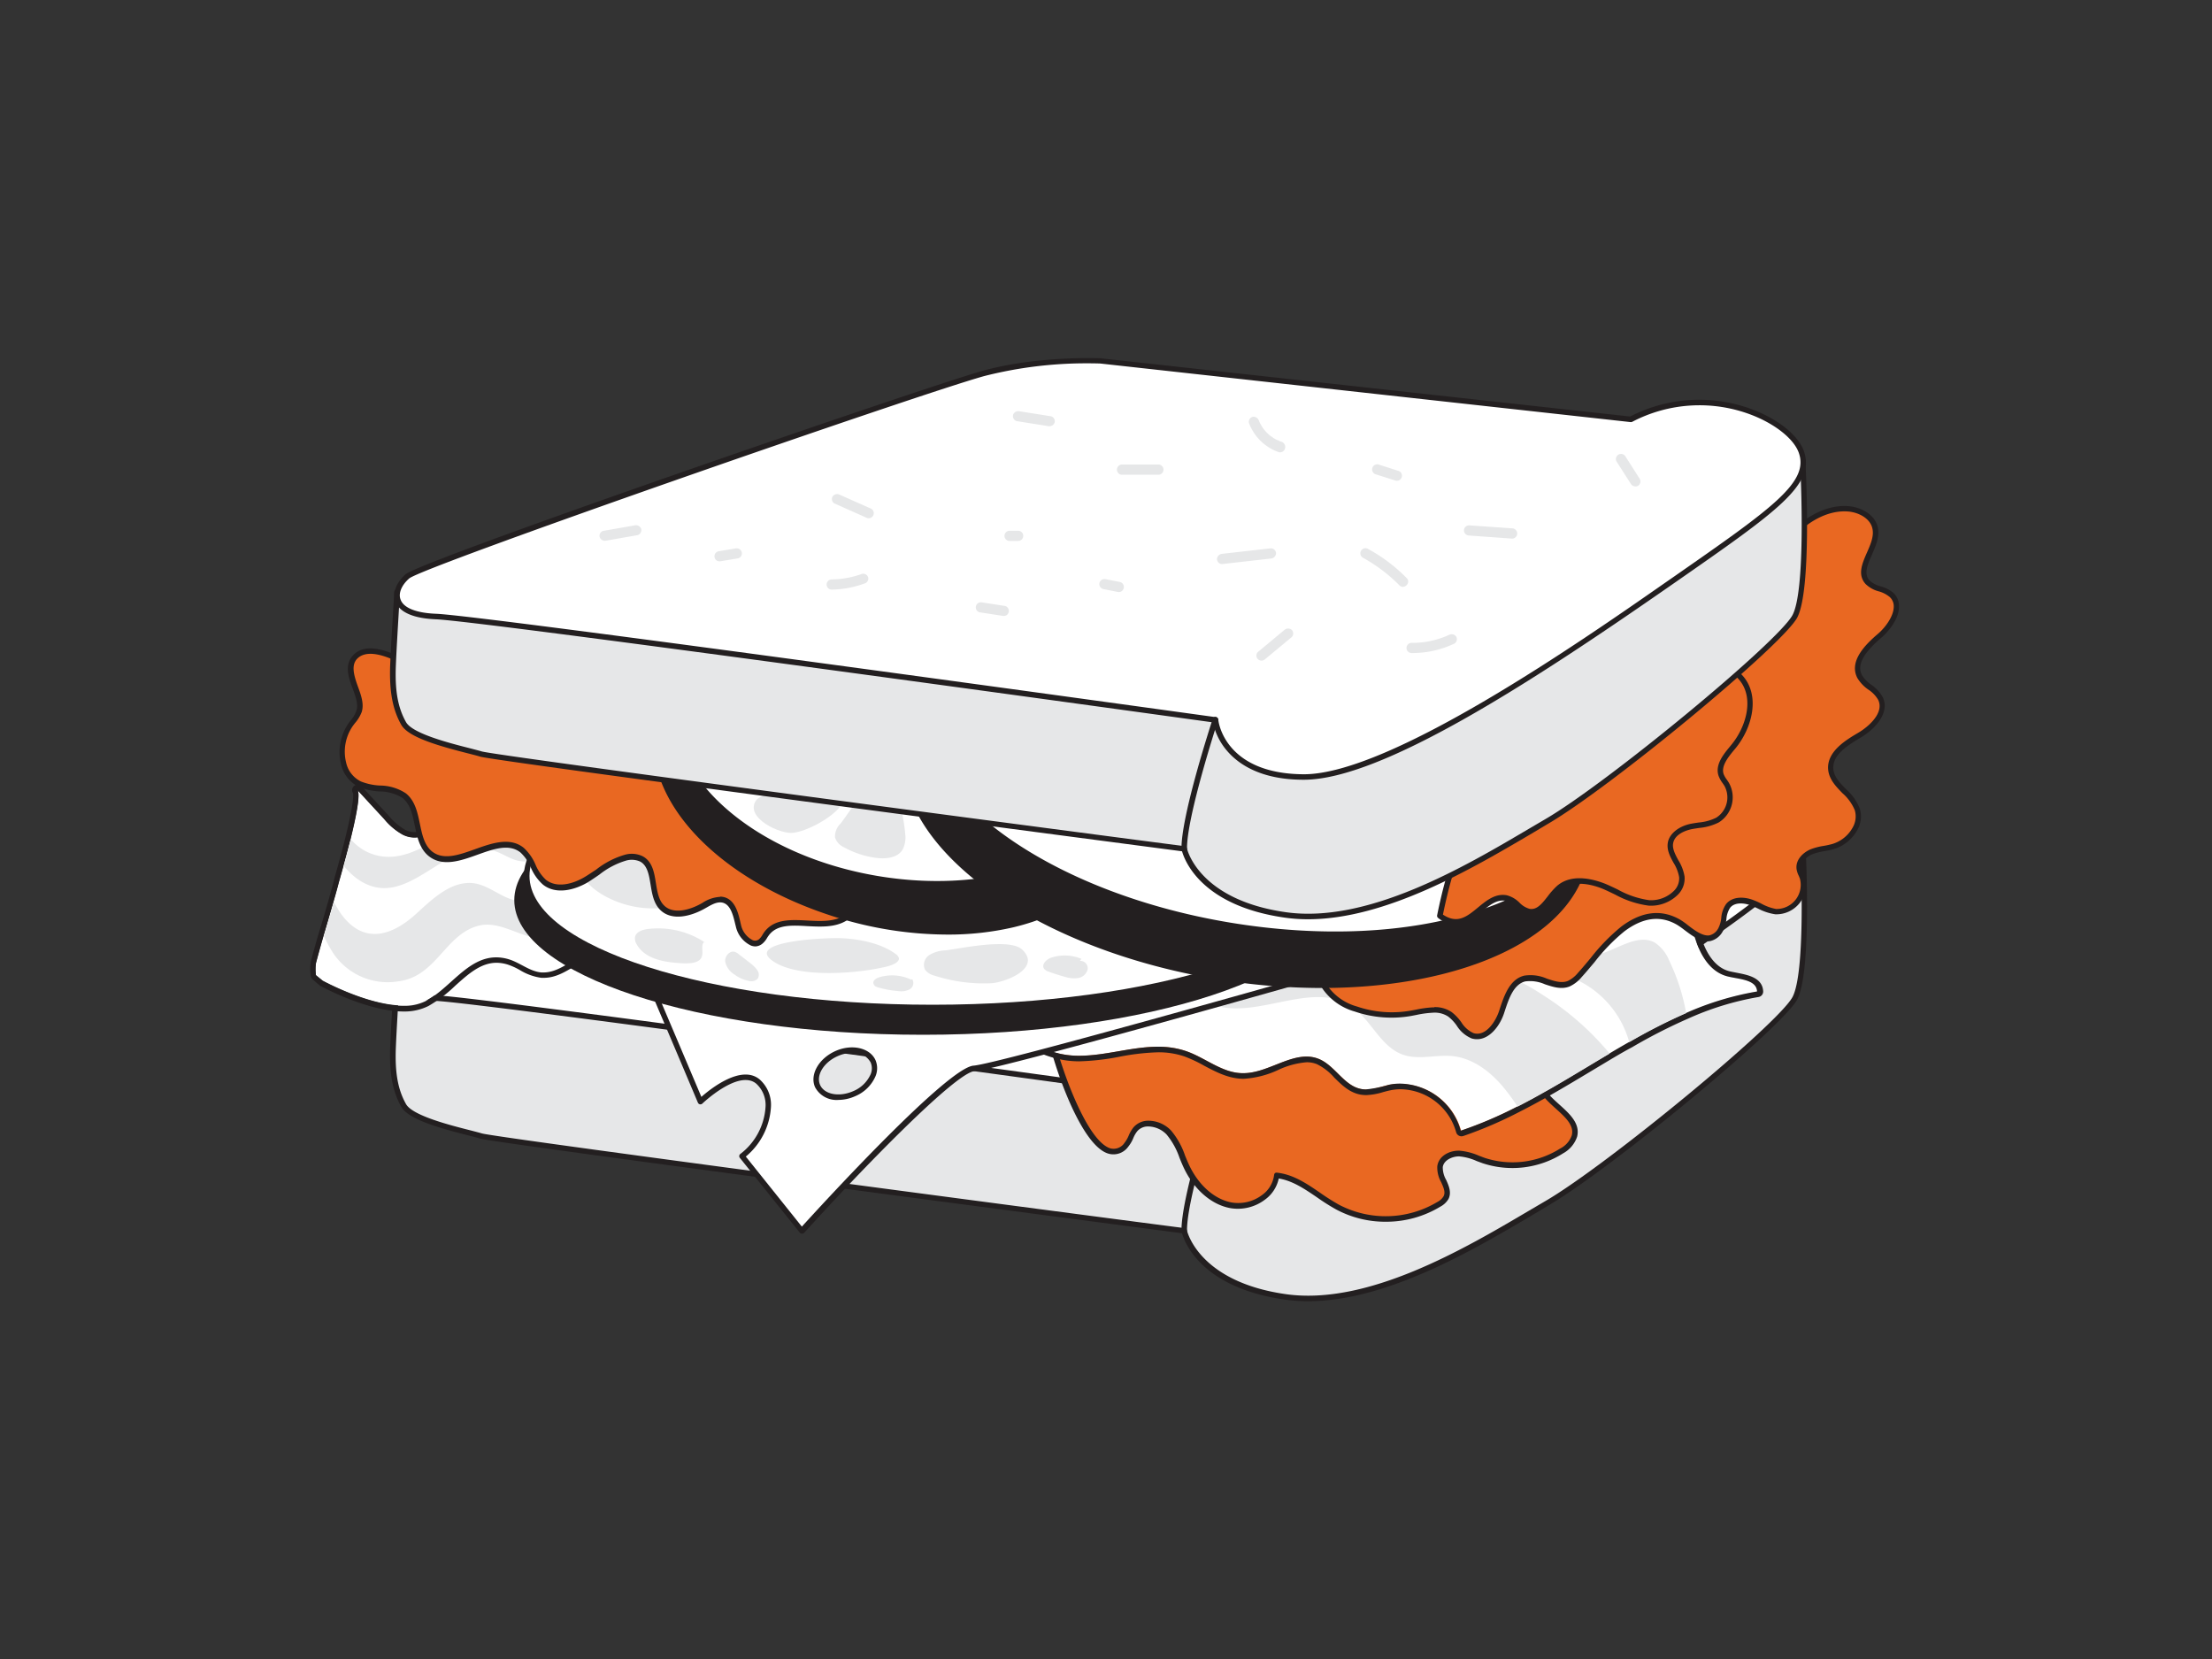 <svg xmlns="http://www.w3.org/2000/svg" viewBox="0 0 400 300"><rect x="0" y="0" width="400" height="300" fill="#333333" stroke="none"/><g id="_433_sandwich_flatline" data-name="#433_sandwich_flatline"><path d="M71.81,176.18c0,.52-.56,8.83-.73,13.33s.35,7.62,1.9,10.39,11.08,4.67,14,5.54,127.14,17.13,127.14,17.13,1.91,9.61,18.27,12,36.09-10.39,47.25-16.88,42.33-32.2,44.92-37.13,1.47-27,1.47-27-190,6.75-197.51,7.78S71.81,176.18,71.81,176.18Z" fill="#e6e7e8"/><path d="M236.55,235.3a29.48,29.48,0,0,1-4.21-.29c-14.93-2.13-18.07-10.16-18.59-12-8.58-1.13-124-16.26-126.89-17.11-.52-.16-1.26-.35-2.13-.57-5.47-1.39-10.91-2.94-12.18-5.21-1.56-2.77-2.15-6-2-10.65.11-2.85.38-7.25.56-10.17.09-1.59.18-3,.17-3.13a.5.5,0,0,1,.37-.49c2-.57,49.32-13.87,56.8-14.9S318.29,153.28,326,153a.48.48,0,0,1,.52.47c.05.91,1.11,22.27-1.52,27.26s-33.8,30.75-45.12,37.33L277,219.79C266.33,226.09,250.71,235.3,236.55,235.3ZM72.3,176.56c0,.49-.08,1.39-.17,2.82-.17,2.91-.44,7.31-.55,10.15-.17,4.49.38,7.52,1.84,10.12,1.17,2.09,7.93,3.81,11.56,4.73.88.23,1.63.42,2.17.58,2.87.84,125.83,17,127.07,17.12a.5.5,0,0,1,.42.4c0,.09,2.07,9.29,17.85,11.54,14.83,2.12,32.38-8.23,44-15.09l2.93-1.72c11.24-6.54,42.18-32.08,44.73-36.93,2.29-4.36,1.58-23,1.43-26.26-10.79.39-189.73,6.77-197,7.77S76.73,175.32,72.3,176.56Z" fill="#231f20"/><path d="M199,134.31a77.19,77.19,0,0,0-21.12,2.23c-10,2.77-101.44,34.28-104.21,36.7s-3.47,6.92,5.19,7.27,140.91,18.7,140.91,18.7,1,10.25,15.92,10.31,46.05-21.05,65.44-34.55,26.66-18.35,24.58-24.23-17-13.16-30.81-5.89Z" fill="#fff"/><path d="M235.78,210h-.08c-7.88,0-11.92-2.93-13.93-5.36a11.46,11.46,0,0,1-2.43-5C211.6,198.58,87.16,181.34,78.85,181c-5.2-.21-6.87-1.88-7.36-3.25-.54-1.55.17-3.42,1.86-4.9,3-2.58,94.73-34.13,104.4-36.8,10-2.76,21.17-2.25,21.28-2.25h0l95.75,10.53a27.22,27.22,0,0,1,22.41-1.16c4.56,1.78,8,4.62,9,7.39,2.15,6.08-4.74,10.87-23.14,23.68l-1.63,1.13C276.82,192.52,249.79,210,235.78,210Zm-39.05-75.25A74.86,74.86,0,0,0,178,137c-11.94,3.3-101.59,34.47-104,36.6-1.36,1.18-2,2.67-1.57,3.8.53,1.53,2.83,2.45,6.45,2.59,8.58.34,135.56,18,141,18.7a.52.52,0,0,1,.43.44c0,.4,1.2,9.81,15.43,9.87h.06c15.59,0,50.26-24.14,65.08-34.46l1.63-1.13c17.94-12.49,24.66-17.17,22.77-22.53-.87-2.47-4.17-5.13-8.39-6.79a26.25,26.25,0,0,0-21.72,1.18.49.49,0,0,1-.29.06L199,134.81C198.85,134.8,198,134.77,196.73,134.77Z" fill="#231f20"/><path d="M214.15,223.07a.5.5,0,0,1-.5-.49c-.08-6,5.42-22.82,5.65-23.53a.5.5,0,0,1,.63-.32.49.49,0,0,1,.32.63c-.05.17-5.68,17.39-5.6,23.21a.49.49,0,0,1-.49.5Z" fill="#231f20"/><path d="M229.83,168.22l-8.84,1a1,1,0,0,0-.92.92.93.93,0,0,0,.92.93l8.84-1a1,1,0,0,0,.92-.93A.93.93,0,0,0,229.83,168.22Z" fill="#e6e7e8"/><path d="M202.56,174.32l-2.6-.52a1,1,0,0,0-.71.1.92.92,0,0,0,.22,1.68l2.6.52a1,1,0,0,0,.71-.09,1,1,0,0,0,.42-.55A.93.93,0,0,0,202.56,174.32Z" fill="#e6e7e8"/><path d="M209.56,153.1h-6.75a.93.93,0,0,0,0,1.85h6.75A.93.93,0,0,0,209.56,153.1Z" fill="#e6e7e8"/><path d="M157.55,161.08l-5.73-2.55a1,1,0,0,0-1.26.33.92.92,0,0,0,.33,1.26l5.73,2.55a.92.92,0,0,0,.93-1.59Z" fill="#e6e7e8"/><path d="M134.12,168.9a.9.9,0,0,0-.42-.55,1,1,0,0,0-.71-.1l-3.12.52a.93.93,0,0,0-.64,1.14.93.93,0,0,0,.42.55,1.1,1.1,0,0,0,.71.09l3.12-.52a.91.91,0,0,0,.64-1.13Z" fill="#e6e7e8"/><path d="M273.44,164.61l-7.79-.56a.92.92,0,0,0-.92.92.94.94,0,0,0,.92.92l7.79.56a.93.93,0,0,0,.92-.92A.94.94,0,0,0,273.44,164.61Z" fill="#e6e7e8"/><path d="M252.9,154.23l-3.61-1.15a.93.93,0,0,0-1.13.65.94.94,0,0,0,.64,1.13l3.61,1.14a.92.92,0,1,0,.49-1.77Z" fill="#e6e7e8"/><path d="M190.07,144.35l-5.73-.91a.92.92,0,1,0-.49,1.78l5.73.91a1,1,0,0,0,1.13-.65A.93.93,0,0,0,190.07,144.35Z" fill="#e6e7e8"/><path d="M184.77,165.32a.93.93,0,0,0-.65-.27h-1.56a.92.92,0,0,0,0,1.84h1.56a1,1,0,0,0,.65-.27A.93.93,0,0,0,185,166,.91.91,0,0,0,184.77,165.32Z" fill="#e6e7e8"/><path d="M263.33,184.19a1,1,0,0,0-1.26-.33,15.84,15.84,0,0,1-6.81,1.46.92.92,0,0,0,0,1.84,17.87,17.87,0,0,0,7.74-1.71A.93.93,0,0,0,263.33,184.19Z" fill="#e6e7e8"/><path d="M181.76,178.65l-4.14-.64a1,1,0,0,0-.71.1.92.92,0,0,0,.22,1.68l4.14.64a1,1,0,0,0,.71-.09,1,1,0,0,0,.42-.55A.94.94,0,0,0,181.76,178.65Z" fill="#e6e7e8"/><path d="M115.94,164.67a1,1,0,0,0-1.14-.64l-5.71,1a.94.94,0,0,0-.65,1.14,1,1,0,0,0,1.14.64l5.71-1A.94.94,0,0,0,115.94,164.67Z" fill="#e6e7e8"/><path d="M296.52,155.66l-2.63-4.12a.93.93,0,0,0-1.6.93l2.64,4.13a.92.92,0,1,0,1.59-.94Z" fill="#e6e7e8"/><path d="M233.59,183a1,1,0,0,0-1.31,0l-4.81,4a.91.91,0,0,0,0,1.3.94.94,0,0,0,1.3,0l4.82-4A.94.94,0,0,0,233.59,183Z" fill="#e6e7e8"/><path d="M231.64,148.92a1.49,1.49,0,0,1-.4-.15l.09,0-.13-.06-.16-.08a7,7,0,0,1-.71-.39l-.36-.23-.14-.11-.05,0c-.21-.17-.41-.35-.6-.53a5.68,5.68,0,0,1-.53-.57l-.14-.17h0l0,0c-.08-.11-.17-.23-.24-.34a6.58,6.58,0,0,1-.4-.67c-.07-.13-.13-.26-.19-.39l0,0c0-.06,0-.13-.08-.19a1,1,0,0,0-1.13-.65.93.93,0,0,0-.64,1.14,8.89,8.89,0,0,0,5.37,5.24.93.93,0,0,0,1.14-.65A1,1,0,0,0,231.64,148.92Z" fill="#e6e7e8"/><path d="M157,173.5a.94.94,0,0,0-1.14-.65,16.68,16.68,0,0,1-5.46,1.05.92.92,0,1,0,0,1.84,18.55,18.55,0,0,0,5.95-1.11A.93.93,0,0,0,157,173.5Z" fill="#e6e7e8"/><path d="M254.38,173.61a29.71,29.71,0,0,0-7-5.28.92.92,0,1,0-.93,1.59,28.73,28.73,0,0,1,6.61,5C253.91,175.76,255.21,174.45,254.38,173.61Z" fill="#e6e7e8"/><path d="M203.64,207c.72-.82.93-2,1.65-2.82,1.49-1.73,4.48-1.06,6,.61s2.18,4,3.14,6c1.56,3.38,4.4,6.41,8.05,7.11s7.93-1.72,8.3-5.42c4.17.44,7.37,3.75,11.06,5.73a18.75,18.75,0,0,0,18.34-.53,3.1,3.1,0,0,0,1.26-1.17c.91-1.74-1.34-3.66-1.08-5.61.21-1.52,1.92-2.42,3.45-2.37a15.59,15.59,0,0,1,4.39,1.25,16.53,16.53,0,0,0,14.14-1.72,4.85,4.85,0,0,0,2.32-2.69c1.06-4.22-7.24-6.49-6.08-10.68,5.44-2.22,11.19-4.66,14.6-9.45s3.15-12.67-2-15.45c-3-1.6-6.63-1.11-9.93-.36s-6.74,1.7-10,.88-6.23-4.21-5.17-7.43c.54-1.65,2-2.86,2.7-4.45,1.23-2.71.05-6.06-2.12-8.1s-5.14-3-8.06-3.61c-20-4.24-42.45,5.21-57.51,18.25-6.18,5.36-12.16,13.78-11,22.35C190.51,191.17,197.75,213.7,203.64,207Z" fill="#e96822"/><path d="M250.57,220.93a18.81,18.81,0,0,1-8.93-2.21,37,37,0,0,1-3.48-2.2c-2.27-1.54-4.41-3-6.92-3.41a6.35,6.35,0,0,1-2.53,3.85,8.11,8.11,0,0,1-6.28,1.5c-3.43-.65-6.57-3.41-8.41-7.38-.26-.56-.5-1.14-.73-1.72a13.39,13.39,0,0,0-2.33-4.2,4.71,4.71,0,0,0-3.35-1.46,2.55,2.55,0,0,0-1.94.84,5.12,5.12,0,0,0-.74,1.28,6.18,6.18,0,0,1-.91,1.54h0a3.28,3.28,0,0,1-3.6,1.25C195,207,189.9,190.37,189.53,187.46c-1.42-10.91,8.22-20.21,11.21-22.8,13.11-11.35,36.14-23,57.94-18.36,2.59.55,5.87,1.47,8.3,3.74s3.47,6,2.23,8.67a11,11,0,0,1-1.31,2.07,8.84,8.84,0,0,0-1.37,2.33,4.31,4.31,0,0,0,.43,3.45,7.24,7.24,0,0,0,4.39,3.34c2.87.71,5.91,0,8.86-.67l.94-.22c3.31-.75,7.13-1.28,10.28.41a8.71,8.71,0,0,1,4.25,5.84,13.17,13.17,0,0,1-2.05,10.34c-3.55,5-9.63,7.51-14.58,9.52-.31,1.7,1.26,3.12,2.92,4.61,1.88,1.69,3.82,3.44,3.22,5.83a5.38,5.38,0,0,1-2.53,3,17.13,17.13,0,0,1-14.58,1.78l-1.06-.39a9.68,9.68,0,0,0-3.19-.84c-1.23,0-2.76.69-2.93,1.94a4.56,4.56,0,0,0,.62,2.33c.48,1.07,1,2.27.41,3.44a3.74,3.74,0,0,1-1.45,1.37A18.94,18.94,0,0,1,250.57,220.93Zm-19.75-8.88h.05c3,.31,5.45,2,7.85,3.64a39.36,39.36,0,0,0,3.39,2.15,18.2,18.2,0,0,0,17.85-.51,2.75,2.75,0,0,0,1.08-1c.39-.74,0-1.59-.44-2.57a5.32,5.32,0,0,1-.69-2.88c.24-1.82,2.15-2.85,4-2.8a11.07,11.07,0,0,1,3.51.9l1,.38a16.13,16.13,0,0,0,13.71-1.67,4.22,4.22,0,0,0,2.1-2.39c.46-1.81-1.18-3.28-2.91-4.84-1.88-1.7-3.83-3.45-3.17-5.86a.52.52,0,0,1,.3-.33c4.88-2,10.95-4.45,14.38-9.27a12.26,12.26,0,0,0,1.89-9.53A7.64,7.64,0,0,0,291,170.3c-2.87-1.54-6.46-1-9.59-.31l-.93.21c-3.07.71-6.23,1.44-9.33.67a8.17,8.17,0,0,1-5-3.82,5.28,5.28,0,0,1-.5-4.25,9.55,9.55,0,0,1,1.52-2.61,11.08,11.08,0,0,0,1.2-1.89c1.18-2.61-.12-5.76-2-7.53-2.24-2.1-5.35-3-7.81-3.49-21.44-4.54-44.15,6.94-57.08,18.14-2.9,2.51-12.23,11.49-10.88,21.91.4,3.08,5.48,18.89,10.19,20.33a2.36,2.36,0,0,0,2.56-1h0a5.83,5.83,0,0,0,.75-1.3,6.17,6.17,0,0,1,.89-1.52,3.52,3.52,0,0,1,2.68-1.18,5.68,5.68,0,0,1,4.1,1.78,13.94,13.94,0,0,1,2.52,4.51c.23.56.46,1.12.71,1.66,1.71,3.68,4.58,6.24,7.69,6.83a7.16,7.16,0,0,0,5.5-1.32,5.25,5.25,0,0,0,2.21-3.66.5.5,0,0,1,.18-.34A.52.52,0,0,1,230.82,212.05Zm-27.18-5h0Z" fill="#231f20"/><path d="M317.79,179.3a53.73,53.73,0,0,0-12.88,3.91,100.69,100.69,0,0,0-10.29,5.25c-1.18.67-2.36,1.36-3.54,2.06-5.5,3.26-11,6.71-16.65,9.59a74,74,0,0,1-10.22,4.36,11.51,11.51,0,0,0-13-8.3c-1.65.34-3.28,1.06-4.94.79-3.18-.51-4.8-4.25-7.78-5.46-4.41-1.79-9,2.66-13.75,2.57-3.71,0-6.77-2.81-10.28-4-6.4-2.18-13,.91-19.46.85-5.89,0-10.74-3.43-15.26-6.93a15.08,15.08,0,0,1-4-4.6h0c-2.7-4.8-2.82-10.9-1.16-16.39a25.82,25.82,0,0,1,2.63-5.89,30.41,30.41,0,0,1,2.29-3.23,42.18,42.18,0,0,1,12.75-10.18c2.1-1.15,4.28-2.17,6.47-3.1,1.79-.75,3.88-1.46,5.65-.64a7.6,7.6,0,0,1,2.54,2.35c2.66,3.32,5.75,6.64,9.85,7.76,8.83,2.39,16.86-6.2,25.94-7.3,8.38-1,16.15,4.52,21.94,10.68,2.57,2.74,5.47,5.91,9.23,5.82,2.07,0,4-1.12,5.83-2a36,36,0,0,1,11-3.16c4.07-.47,8.66-.05,11.51,2.9,2.68,2.78,3.07,6.93,3.86,10.71s2.66,7.94,6.4,8.86C314.58,177.1,317.7,177.14,317.79,179.3Z" fill="#fff"/><path d="M202.58,139.58a4.12,4.12,0,0,1,1.76.37,7.6,7.6,0,0,1,2.54,2.35c2.66,3.32,5.75,6.64,9.85,7.76a12.22,12.22,0,0,0,3.19.42c7.61,0,14.77-6.75,22.75-7.72a17.11,17.11,0,0,1,2-.12c7.61,0,14.6,5.14,19.92,10.8,2.53,2.7,5.39,5.82,9.07,5.82h.16c2.07,0,4-1.12,5.83-2a36,36,0,0,1,11-3.16,24.74,24.74,0,0,1,2.74-.16c3.27,0,6.55.76,8.77,3.06,2.68,2.78,3.07,6.93,3.86,10.71s2.66,7.94,6.4,8.86c2.1.52,5.22.56,5.31,2.72a53.73,53.73,0,0,0-12.88,3.91,100.69,100.69,0,0,0-10.29,5.25c-1.18.67-2.36,1.36-3.54,2.06-5.5,3.26-11,6.71-16.65,9.59a74,74,0,0,1-10.22,4.36,11.61,11.61,0,0,0-11-8.51,9.64,9.64,0,0,0-2,.21A21.49,21.49,0,0,1,247,197a4.74,4.74,0,0,1-.75-.06c-3.18-.51-4.8-4.25-7.78-5.46a5.84,5.84,0,0,0-2.23-.42c-3.68,0-7.47,3-11.39,3h-.13c-3.71,0-6.77-2.81-10.28-4a15.57,15.57,0,0,0-5.06-.78c-4.72,0-9.5,1.63-14.23,1.63H195c-5.89,0-10.74-3.43-15.26-6.93a15.08,15.08,0,0,1-4-4.6h0c-2.7-4.8-2.82-10.9-1.16-16.39a25.82,25.82,0,0,1,2.63-5.89,30.41,30.41,0,0,1,2.29-3.23,42.18,42.18,0,0,1,12.75-10.18c2.1-1.15,4.28-2.17,6.47-3.1a10.58,10.58,0,0,1,3.89-1m0-1a11.41,11.41,0,0,0-4.28,1.09,71.94,71.94,0,0,0-6.56,3.15,42.42,42.42,0,0,0-13.05,10.43,29.83,29.83,0,0,0-2.36,3.33,26.47,26.47,0,0,0-2.73,6.12c-1.87,6.18-1.42,12.44,1.24,17.17l.07.11a16.18,16.18,0,0,0,4.17,4.79c4.64,3.59,9.68,7.09,15.87,7.14h.18a43.29,43.29,0,0,0,7.29-.83,42.31,42.31,0,0,1,6.94-.8,14.51,14.51,0,0,1,4.74.73,24.67,24.67,0,0,1,3.63,1.7c2.16,1.14,4.39,2.32,7,2.36h.14a17.18,17.18,0,0,0,6.24-1.6,14.83,14.83,0,0,1,5.15-1.39,4.81,4.81,0,0,1,1.86.35,10.07,10.07,0,0,1,3.12,2.42c1.38,1.36,2.8,2.77,4.87,3.1a6.71,6.71,0,0,0,.91.07,11.71,11.71,0,0,0,3.08-.55c.45-.12.88-.24,1.31-.32a9,9,0,0,1,1.8-.19,10.62,10.62,0,0,1,10.07,7.74,1,1,0,0,0,.48.64,1.05,1.05,0,0,0,.49.13,1.19,1.19,0,0,0,.32-.05A74.65,74.65,0,0,0,274.88,201c4.36-2.21,8.64-4.78,12.79-7.27l3.92-2.35c1.32-.78,2.48-1.45,3.53-2a97.07,97.07,0,0,1,10.18-5.2A52.49,52.49,0,0,1,318,180.29a1,1,0,0,0,.84-1c-.11-2.53-2.82-3-4.8-3.39-.45-.09-.89-.17-1.27-.26-3.63-.9-5.11-5.46-5.66-8.1-.12-.57-.23-1.15-.34-1.74-.64-3.39-1.31-6.89-3.78-9.45-2.15-2.24-5.35-3.37-9.49-3.37a25.91,25.91,0,0,0-2.86.17,36.63,36.63,0,0,0-11.35,3.24l-.82.4a11.62,11.62,0,0,1-4.6,1.5h-.14c-3.18,0-5.84-2.84-8.2-5.35l-.14-.15c-4.76-5.08-12.21-11.12-20.65-11.12a16.84,16.84,0,0,0-2.14.13c-3.92.47-7.6,2.26-11.16,4-3.94,1.92-7.67,3.73-11.47,3.73a10.94,10.94,0,0,1-2.92-.39c-3.82-1-6.74-4.18-9.33-7.41l-.06-.07a8.26,8.26,0,0,0-2.85-2.57,5.22,5.22,0,0,0-2.18-.46Z" fill="#231f20"/><path d="M291.08,190.52c-5.5,3.26-11,6.71-16.65,9.59a37.93,37.93,0,0,0-2.67-3.62c-2.33-2.77-5.46-5.12-9.06-5.51-3-.31-6.14.74-9-.26-4.09-1.43-5.77-6.39-9.37-8.77-7.29-4.84-17.55,2.89-25.61-.49-3.35-1.4-5.81-4.58-9.31-5.55-2.67-.75-5.52-.09-8.2.68-6.21,1.77-12.42,4.12-18.89,4a20.4,20.4,0,0,1-6.62-1.23h0c-2.7-4.8-2.82-10.9-1.16-16.39a11.42,11.42,0,0,0,1.18.95c4.55,3.1,10.62,1.07,16,.13a37.15,37.15,0,0,1,24.62,4.35c3.05,1.74,6.26,4,9.7,3.38,1.86-.34,3.44-1.49,5.13-2.34,7.56-3.83,17.84-.81,22.14,6.48.83,1.44,1.54,3.09,3,4,1.83,1.1,4.21.52,6.1-.45s3.63-2.35,5.7-2.86c3.83-1,7.68,1.2,11,3.39A51.3,51.3,0,0,1,291.08,190.52Z" fill="#e6e7e8"/><path d="M304.91,183.21a100.69,100.69,0,0,0-10.29,5.25,17.63,17.63,0,0,0-10.2-11.59c-2.16-.86-4.53-1.31-6.42-2.65s-3.18-3.65-4.72-5.55-3.74-3.63-6.16-3.29c-1.62.23-3,1.35-4.52,1.91-2.65,1-5.63.2-8.11-1.13s-4.61-3.21-7-4.68a25.14,25.14,0,0,0-19.09-2.88c-3.71,1-7.21,2.75-11,3.14a15.25,15.25,0,0,1-10.09-2.61c-1.6-1.11-3.05-2.55-4.92-3-2.46-.66-5,.46-7.45,1.06a18.9,18.9,0,0,1-15.44-3.27,42.18,42.18,0,0,1,12.75-10.18,26.24,26.24,0,0,1,13,6c2,1.74,3.87,3.86,6.42,4.67a12.67,12.67,0,0,0,6.09,0c6-1.14,11.83-3.32,17.92-3.92s12.84.75,16.77,5.44c1.1,1.33,2,2.9,3.37,3.91,1.82,1.3,4.18,1.44,6.4,1.55,7.39.38,15.73,1.48,20.08,7.46.89,1.23,1.63,2.67,2.95,3.44,4.25,2.44,9.72-4.22,14-1.83a7,7,0,0,1,2.61,3.28A36.15,36.15,0,0,1,304.91,183.21Z" fill="#e6e7e8"/><path d="M156.5,145.62a23.43,23.43,0,0,1-6,12,37.83,37.83,0,0,1-6.86,5.85,27.48,27.48,0,0,0-3.35,2.84,19.07,19.07,0,0,1-4.34,3.35c-3.84,2-8.55,2.09-12.77,1.82-6.18-.4-12.77-1.41-18.26,1.46-2.27,1.19-4.44,3.06-7,2.85-2.12-.17-3.85-1.75-5.88-2.37-6.61-2-10,5-15.08,7.56-6.11,3.2-18.62-3.66-18.62-3.66l-1.22-1a8.21,8.21,0,0,1,0-2.19c.43-1.64.89-3.26,1.35-4.88.6-2,1.21-4.1,1.79-6.13.35-1.21.69-2.41,1-3.61.13-.45.43-1.51.81-2.89s.84-3.07,1.28-4.8c1-4.06,1.87-8.29,1.27-9l4.85,5.26a11.69,11.69,0,0,0,3.32,2.8c5.61,2.75,9.28-6,12.39-8.93s7.12-4.17,11.1-5.34a4.75,4.75,0,0,1,3.21-.17c1,.43,1.55,1.46,2.27,2.27,2.73,3.11,7.56,2.94,11.68,2.53,4.47-.45,9.15-1,12.86-3.54,1.75-1.2,3.2-2.82,4.89-4.11a17.47,17.47,0,0,1,21.41.78c.15.11.29.25.44.38a11.49,11.49,0,0,1,3.29,5.09,9.82,9.82,0,0,1,.27,1.31A14.11,14.11,0,0,1,156.5,145.62Z" fill="#fff"/><path d="M141.42,130.33a17.09,17.09,0,0,1,11.25,4.07c.15.11.29.25.44.38a11.49,11.49,0,0,1,3.29,5.09,9.82,9.82,0,0,1,.27,1.31,14.11,14.11,0,0,1-.17,4.44,23.43,23.43,0,0,1-6,12,37.83,37.83,0,0,1-6.86,5.85,27.48,27.48,0,0,0-3.35,2.84,19.07,19.07,0,0,1-4.34,3.35,21.1,21.1,0,0,1-9.65,1.93c-1,0-2.1-.05-3.12-.11-2.86-.19-5.81-.5-8.69-.5a20.32,20.32,0,0,0-9.57,2c-2.15,1.13-4.22,2.87-6.61,2.87l-.39,0c-2.12-.17-3.85-1.75-5.88-2.37a7.89,7.89,0,0,0-2.31-.36c-5.18,0-8.36,5.63-12.77,7.92a8.58,8.58,0,0,1-4,.85c-6.37,0-14.6-4.51-14.6-4.51l-1.22-1a8.21,8.21,0,0,1,0-2.19c.43-1.64.89-3.26,1.35-4.88.6-2,1.21-4.1,1.79-6.13.35-1.21.69-2.41,1-3.61.13-.45.43-1.51.81-2.89s.84-3.07,1.28-4.8c1-4.06,1.87-8.29,1.27-9l4.85,5.26a11.69,11.69,0,0,0,3.32,2.8,4.78,4.78,0,0,0,2.14.53c4.43,0,7.55-6.89,10.25-9.46,3-2.86,7.12-4.17,11.1-5.34a7.42,7.42,0,0,1,2.07-.39,2.82,2.82,0,0,1,1.14.22c1,.43,1.55,1.46,2.27,2.27,1.92,2.18,4.88,2.75,7.89,2.75,1.28,0,2.57-.1,3.79-.22,4.47-.45,9.15-1,12.86-3.54,1.75-1.2,3.2-2.82,4.89-4.11a16.75,16.75,0,0,1,10.16-3.29m0-1h0a17.73,17.73,0,0,0-10.76,3.5c-.79.6-1.53,1.26-2.24,1.91a27.12,27.12,0,0,1-2.62,2.17c-3.6,2.47-8.27,3-12.39,3.36-1,.1-2.35.22-3.69.22-3.42,0-5.69-.77-7.14-2.41-.18-.2-.35-.42-.52-.64a5.56,5.56,0,0,0-2.11-1.89,3.76,3.76,0,0,0-1.53-.3,8.26,8.26,0,0,0-2.35.43c-4.32,1.27-8.44,2.65-11.51,5.57a25.64,25.64,0,0,0-2.69,3.33c-2,2.75-4.28,5.86-6.87,5.86a3.87,3.87,0,0,1-1.7-.42,11.23,11.23,0,0,1-3-2.59l-4.85-5.26a1,1,0,0,0-1.56,1.24c.07.3.16,1.77-1.42,8.15-.43,1.72-.88,3.38-1.26,4.78l-.77,2.75,0,.13c-.33,1.2-.67,2.39-1,3.6-.43,1.49-.87,3-1.31,4.47L57.56,169c-.46,1.61-.93,3.26-1.36,4.91a8.5,8.5,0,0,0,0,2.56,1,1,0,0,0,.34.64l1.22,1.05a.66.66,0,0,0,.17.12c.35.19,8.53,4.63,15.08,4.63a9.6,9.6,0,0,0,4.48-1,24.57,24.57,0,0,0,4.82-3.65c2.38-2.14,4.63-4.16,7.49-4.16a7,7,0,0,1,2,.32,12,12,0,0,1,2.21,1,10,10,0,0,0,3.88,1.4l.47,0c2.06,0,3.81-1.05,5.5-2.07.54-.33,1.06-.64,1.58-.91a19.15,19.15,0,0,1,9.1-1.85c2,0,4.12.16,6.15.31l2.48.18c1.15.08,2.19.12,3.18.12a21.89,21.89,0,0,0,10.11-2,19.92,19.92,0,0,0,4.56-3.51l.16-.15a26.18,26.18,0,0,1,3.07-2.59,38.12,38.12,0,0,0,7-6,24.3,24.3,0,0,0,6.22-12.53,14.94,14.94,0,0,0,.17-4.75,11.85,11.85,0,0,0-.29-1.44,12.41,12.41,0,0,0-3.57-5.54c-.15-.14-.32-.3-.5-.44a18,18,0,0,0-11.88-4.29Z" fill="#231f20"/><path d="M150.53,157.65a37.83,37.83,0,0,1-6.86,5.85,27.48,27.48,0,0,0-3.35,2.84,30.83,30.83,0,0,1-8.25-.3c-7.86-1.32-16.23-5.13-23.36-1.57-3.41,1.7-6.21,5-10,5.25-4.12.25-8-3.29-12-2.36C80.5,168.8,79,176.61,72,177.46a11.84,11.84,0,0,1-11.81-5.2,25.31,25.31,0,0,1-1.62-3c.6-2,1.21-4.1,1.79-6.13.5.81,1,1.73,1.49,2.37,4,5.26,9,3.8,13.5-.34,3-2.75,6.41-6,10.43-5.43,2.82.44,5.06,2.78,7.87,3.18,4.43.64,7.88-3.5,11.81-5.63,4.26-2.3,9.42-2.25,14.18-1.37s9.36,2.53,14.14,3.23A36.82,36.82,0,0,0,150.53,157.65Z" fill="#e6e7e8"/><path d="M156.67,141.18c-4,4.85-9,9-15.08,10.3s-12.39-.59-18.5-1.94-12.88-2.1-18.29,1c-3.62,2.11-7,6-11.09,5.11-1.54-.33-2.85-1.33-4.35-1.79-9-2.8-15.76,11.65-24.92,4.94a13.92,13.92,0,0,1-2.3-2.24c.38-1.37.84-3.07,1.28-4.8A9.68,9.68,0,0,0,66,153.86c5.22,2.75,10.17-.28,14.62-3.09,3.64-2.29,8.15-4.43,12.07-2.68a8,8,0,0,0,2.55,1c1.27.07,2.37-.82,3.45-1.51,3.45-2.24,7.7-2.72,11.79-3.15,8.47-.89,17.08-1.78,25.49-.33,2.78.48,5.71,1.2,8.33.17,4-1.59,5.46-6.41,8.24-9.71a1.66,1.66,0,0,1,.13-.14c.15.11.29.25.44.38a11.49,11.49,0,0,1,3.29,5.09A9.82,9.82,0,0,1,156.67,141.18Z" fill="#e6e7e8"/><path d="M181.63,149.23c-5.9-2.43-28.1-1.72-28.1-1.72s-36.34-3.74-47.31,3.57c0,0,14.89,35,20.42,48.12,0,0,6.83-6.57,10.4-3.63s1.73,10-2.88,13.5L145,222.58s26.32-29,31.13-29.38S246,174.27,246,174.27,187.55,151.65,181.63,149.23Zm-27.16,48.53c-2.76,1.24-5.73.63-6.63-1.36s.63-4.61,3.4-5.86,5.73-.63,6.62,1.38S157.23,196.53,154.47,197.76Z" fill="#fff"/><path d="M145,223.08h0a.52.52,0,0,1-.38-.19l-10.83-13.51a.5.5,0,0,1-.11-.37.5.5,0,0,1,.2-.34,11.6,11.6,0,0,0,4.55-8.47,5.2,5.2,0,0,0-1.69-4.25c-3.19-2.62-9.67,3.55-9.73,3.61a.5.5,0,0,1-.45.13.49.49,0,0,1-.36-.3c-5.47-13-20.27-47.77-20.42-48.11a.52.52,0,0,1,.19-.62c11-7.33,46.14-3.8,47.63-3.65.84,0,22.31-.69,28.24,1.75s63.79,24.82,64.38,25.05a.5.5,0,0,1,0,.94c-2.66.76-65.18,18.6-70,18.95-3.39.24-20.27,17.6-30.79,29.22A.53.53,0,0,1,145,223.08Zm-10.13-13.93L145,221.81c4.08-4.49,26.37-28.78,31.06-29.11,4.32-.32,58.77-15.77,68.36-18.5-8.91-3.45-57.66-22.32-63-24.51h0c-5.73-2.36-27.68-1.69-27.9-1.68-.42,0-35.59-3.57-46.69,3.26,1.62,3.81,14.64,34.4,20,47.08,1.73-1.52,7.23-5.88,10.52-3.17a6.12,6.12,0,0,1,2.06,5A12.6,12.6,0,0,1,134.86,209.15ZM151.6,198.9a4.39,4.39,0,0,1-4.21-2.3c-1-2.24.64-5.16,3.64-6.52s6.28-.61,7.29,1.63a3.76,3.76,0,0,1,0,2.91,6.89,6.89,0,0,1-3.66,3.6A7.56,7.56,0,0,1,151.6,198.9Zm2.52-8.5a6.56,6.56,0,0,0-2.68.6c-2.5,1.12-3.91,3.46-3.14,5.19s3.46,2.24,6,1.12h0a5.93,5.93,0,0,0,3.14-3.05,2.74,2.74,0,0,0,0-2.14A3.4,3.4,0,0,0,154.12,190.4Z" fill="#231f20"/><ellipse cx="166.9" cy="162.78" rx="73.38" ry="23.8" fill="#231f20"/><path d="M166.9,187.12C126.14,187.12,93,176.2,93,162.78s33.16-24.34,73.92-24.34,73.92,10.92,73.92,24.34S207.66,187.12,166.9,187.12Zm0-47.6c-40.16,0-72.84,10.43-72.84,23.26S126.74,186,166.9,186s72.84-10.43,72.84-23.26S207.06,139.52,166.9,139.52Z" fill="#231f20"/><ellipse cx="168.63" cy="158.39" rx="73.38" ry="23.8" fill="#fff"/><path d="M168.63,182.69c-40.74,0-73.88-10.9-73.88-24.3s33.14-24.31,73.88-24.31,73.88,10.91,73.88,24.31S209.37,182.69,168.63,182.69Zm0-47.61c-40.18,0-72.88,10.46-72.88,23.31s32.7,23.3,72.88,23.3,72.88-10.46,72.88-23.3S208.82,135.08,168.63,135.08Z" fill="#231f20"/><path d="M126.56,162.16c1-.51,2.11-1.3,2.15-2.44s-1.05-2-2.07-2.59a21.09,21.09,0,0,0-3.12-1.46,23.7,23.7,0,0,0-16-.26c-4.91,1.71-.66,5.3,2,6.7A18.09,18.09,0,0,0,126.56,162.16Z" fill="#e6e7e8"/><path d="M132.62,130.73c6.08,2.5,12,5.78,16.47,10.57s7.51,11.25,7.11,17.81c-.17,2.71-1.09,5.64-3.43,7-4.29,2.54-11.24-1.25-14.15,2.81a5.76,5.76,0,0,1-1.06,1.38c-1.55,1.15-3.52-.95-4-2.83s-.9-4.28-2.78-4.73c-1.19-.29-2.36.42-3.41,1-2.38,1.39-5.72,2.34-7.64.37-2.3-2.36-.82-7.29-3.74-8.81a4.14,4.14,0,0,0-2.82-.21c-2.64.59-4.73,2.54-7.06,3.94s-5.49,2.19-7.61.51c-1.86-1.49-2.19-4.34-4.05-5.82-4.54-3.61-12,4.27-16.53.7-3.1-2.43-1.69-8.06-4.77-10.5-2.19-1.72-5.48-.89-8-2.07-3.78-1.76-4.11-7.44-1.66-10.81A8.88,8.88,0,0,0,65,128.69c1-3.07-3.37-7.24-.6-10s9.36,1.24,11.89,2.9c3.43,2.24,6.69,4.89,10.61,6.08s8.14.79,12.24.55C109.44,127.67,123,126.77,132.62,130.73Z" fill="#e96822"/><path d="M136.61,171.14a2.38,2.38,0,0,1-.78-.14,5,5,0,0,1-2.75-3.39l-.12-.48c-.4-1.67-.86-3.55-2.29-3.9-1-.23-2,.37-3,.94-2.69,1.57-6.24,2.45-8.32.33-1.17-1.2-1.44-2.91-1.71-4.56s-.55-3.45-1.9-4.15a3.72,3.72,0,0,0-2.48-.18,14.38,14.38,0,0,0-4.89,2.56c-.66.45-1.33.91-2,1.33-2.41,1.45-5.83,2.34-8.18.47A8.61,8.61,0,0,1,96,156.89a7.83,7.83,0,0,0-1.89-2.74c-2.06-1.63-4.84-.64-7.79.42s-6.24,2.23-8.74.28c-1.7-1.33-2.14-3.47-2.57-5.54s-.81-3.85-2.2-5a7.83,7.83,0,0,0-4.14-1.19,11.56,11.56,0,0,1-3.76-.81,6.08,6.08,0,0,1-3.25-4.13,9.21,9.21,0,0,1,1.4-7.44c.13-.17.26-.35.4-.52a5.65,5.65,0,0,0,1-1.72c.36-1.15-.15-2.54-.69-4-.75-2-1.6-4.37.22-6.15,2.18-2.12,6.39-1.17,12.51,2.84.74.48,1.48,1,2.21,1.49a31.05,31.05,0,0,0,8.27,4.53c3.49,1.06,7.28.82,10.94.6l1.85-.11c10.44-.62,23.43-1.38,33,2.54,7.23,3,12.68,6.47,16.65,10.69,5,5.3,7.62,11.93,7.24,18.19-.13,2-.77,5.69-3.67,7.4-2.06,1.21-4.59,1.08-7.05.95-2.83-.16-5.51-.3-6.95,1.72-.1.13-.18.26-.27.4a3.66,3.66,0,0,1-.9,1.09A2.1,2.1,0,0,1,136.61,171.14Zm-6.39-9a3.16,3.16,0,0,1,.68.08c2,.49,2.59,2.78,3,4.63l.11.47a4.07,4.07,0,0,0,2.12,2.7,1.12,1.12,0,0,0,1.09-.15,3.08,3.08,0,0,0,.66-.82,5,5,0,0,1,.29-.45c1.77-2.47,4.85-2.3,7.83-2.14,2.3.12,4.69.25,6.48-.81,2.51-1.47,3.07-4.77,3.18-6.61.36-6-2.18-12.33-7-17.43-3.87-4.12-9.2-7.54-16.3-10.45h0c-9.32-3.83-22.19-3.08-32.52-2.48l-1.85.11c-3.75.24-7.63.48-11.29-.63a32.07,32.07,0,0,1-8.54-4.66c-.73-.51-1.46-1-2.19-1.49-7.08-4.62-10-4.16-11.27-3s-.72,3.07,0,5.08c.58,1.57,1.17,3.19.71,4.66a6.67,6.67,0,0,1-1.21,2c-.13.17-.26.33-.38.5a8.17,8.17,0,0,0-1.24,6.6,5,5,0,0,0,2.7,3.47,10.74,10.74,0,0,0,3.44.73,8.63,8.63,0,0,1,4.66,1.4c1.68,1.33,2.12,3.47,2.55,5.53s.81,3.86,2.21,5c2.07,1.62,4.85.62,7.79-.43s6.26-2.24,8.75-.26a8.66,8.66,0,0,1,2.16,3.07,7.87,7.87,0,0,0,1.89,2.74c2,1.56,4.92.74,7.05-.54.66-.4,1.32-.85,2-1.29a15.22,15.22,0,0,1,5.24-2.71,4.55,4.55,0,0,1,3.16.26c1.8.94,2.12,2.94,2.43,4.88.24,1.5.49,3.05,1.44,4,1.67,1.71,4.73.89,7-.45A6.43,6.43,0,0,1,130.22,162.18Z" fill="#231f20"/><path d="M201.06,153.28c-4.25,13.9-27.21,18.91-49.28,12.16s-36.55-22.42-32.3-36.31c1-3.26,2.69-7.61,5.32-10.22,8.59-8.55,25.47-9,42.37-3.79,14.42,4.41,32.26,15.33,37.09,24.69C204.26,139.81,202.53,148.46,201.06,153.28Z" fill="#231f20"/><path d="M171.26,169a68,68,0,0,1-19.64-3c-22.92-7-37-22.92-32.66-37,1.47-4.79,3.3-8.3,5.46-10.45,8.2-8.16,24.25-9.62,42.91-3.92,18,5.51,33.43,17.25,37.4,25a.48.48,0,0,1,.05.35c0,.09-1.74,8.73-3.21,13.52h0c-2.09,6.83-8.6,11.87-18.34,14.19A52.21,52.21,0,0,1,171.26,169ZM146.52,112.3c-9.15,0-16.7,2.37-21.34,7-2,2-3.8,5.44-5.19,10-4.06,13.27,10,28.93,31.94,35.65,10.57,3.23,21.88,3.83,31,1.65,9.35-2.22,15.59-7,17.57-13.46,1.33-4.35,2.88-11.94,3.14-13.23-4.95-9.32-22.9-20-36.68-24.26A70.92,70.92,0,0,0,146.52,112.3Zm54.54,41h0Z" fill="#231f20"/><ellipse cx="163.03" cy="132.96" rx="26.31" ry="41.79" transform="translate(5.13 271.97) rotate(-80.56)" fill="#fff"/><path d="M169.45,160.32a65.94,65.94,0,0,1-10.82-.91c-11.1-1.85-21.09-6.31-28.14-12.57s-10.36-13.71-9.18-20.82c2.43-14.59,23.12-23.34,46.12-19.51s39.75,18.8,37.32,33.39l-.49-.09.49.09c-1.18,7.1-6.66,13-15.43,16.72A51.57,51.57,0,0,1,169.45,160.32ZM156.66,106.6c-17.89,0-32.4,7.8-34.36,19.58-1.13,6.76,2,13.83,8.86,19.91s16.72,10.51,27.64,12.33,21.62.85,30.14-2.72,13.7-9.21,14.82-16h0c2.34-14-14-28.5-36.49-32.24A65,65,0,0,0,156.66,106.6Z" fill="#231f20"/><path d="M143.45,150.6c5.11-.7,15.07-8.16,4.33-8-2.21,0-9.92.39-11.1,2.19C134.65,147.92,141.18,150.92,143.45,150.6Z" fill="#e6e7e8"/><path d="M152,148.93a3.23,3.23,0,0,0-1,2.52,3,3,0,0,0,1.65,1.78,16.32,16.32,0,0,0,5.84,1.91c1.75.21,3.84,0,4.75-1.54a4.85,4.85,0,0,0,.45-2.8c-.15-2.07-1.2-9.07-3.67-9.81S153.47,147.1,152,148.93Z" fill="#e6e7e8"/><path d="M259.12,182.63a4.94,4.94,0,0,1,3.1.8c1.56,1.09,2.28,3.3,4.09,3.87,2.43.76,4.47-2,5.27-4.4s1.68-5.37,4.15-6c2.64-.66,5.42,1.93,8,.94a5.56,5.56,0,0,0,2-1.59c2.57-2.81,4.75-6,7.8-8.33,3.3-2.46,6.7-3.15,10.1-1.17,2,1.14,5.2,5,7.51,1.39.84-1.31.43-3.19,1.41-4.39s2.85-1.12,4.29-.58,2.78,1.46,4.31,1.63a4.85,4.85,0,0,0,4.81-6.19,7.55,7.55,0,0,1-.56-1.57c-.2-1.34.94-2.54,2.19-3.06a37.1,37.1,0,0,1,3.94-1c2.86-.83,5.28-3.87,4.37-6.71s-4.53-4.31-4.79-7.24,2.71-4.71,5.16-6.15,5.06-4.14,3.82-6.69c-.81-1.66-3-2.32-3.8-4-1.34-2.62,1.34-5.39,3.57-7.3s4.33-5.46,2.18-7.46c-1.21-1.12-3.24-1-4.33-2.26-2.28-2.55,2-6.3,1.42-9.67-.38-2.17-2.76-3.46-5-3.61-3.5-.23-6.86,1.59-9.41,4s-4.5,5.37-6.69,8.11c-4.19,5.22-9.33,9.59-14.43,13.93-9.27,7.88-18.85,15.47-29.47,21.45-3.85,2.16-9.39,3.64-12.49,6.86-3.5,3.64-4.62,8.68-8.73,12.12-3.4,2.86-7.54,4.81-10.67,8s-5,8.28-2.69,12.06a10.26,10.26,0,0,0,5.62,4,20,20,0,0,0,9.85.78A30,30,0,0,1,259.12,182.63Z" fill="#e96822"/><path d="M267.12,187.92a3.28,3.28,0,0,1-1-.14,5.8,5.8,0,0,1-2.68-2.29,7.42,7.42,0,0,0-1.54-1.65,4.42,4.42,0,0,0-2.8-.71h0a18.5,18.5,0,0,0-3,.41l-1,.19a20.54,20.54,0,0,1-10.11-.81,10.57,10.57,0,0,1-5.88-4.2c-2.46-4-.47-9.4,2.77-12.68a38.14,38.14,0,0,1,6.14-4.72,50.58,50.58,0,0,0,4.56-3.28,22.4,22.4,0,0,0,4.85-6.51A27.82,27.82,0,0,1,261.3,146c2.13-2.21,5.29-3.6,8.35-4.94,1.53-.67,3-1.3,4.25-2,11-6.19,21-14.28,29.39-21.39,5-4.26,10.19-8.66,14.37-13.87.64-.79,1.26-1.61,1.87-2.43a45.34,45.34,0,0,1,4.86-5.73c1.78-1.66,5.43-4.41,9.79-4.12,2.37.16,5,1.59,5.42,4,.28,1.62-.42,3.24-1.1,4.8-.81,1.84-1.5,3.43-.44,4.63a4.66,4.66,0,0,0,2,1.07,6.14,6.14,0,0,1,2.28,1.15,3.25,3.25,0,0,1,1.06,2.54c0,2.16-1.78,4.4-3.25,5.66-3.27,2.8-4.36,4.93-3.46,6.7a5.89,5.89,0,0,0,1.76,1.8,6.52,6.52,0,0,1,2,2.19c1.3,2.66-1.08,5.6-4,7.33-2.61,1.54-5.13,3.24-4.92,5.68.13,1.42,1.18,2.5,2.3,3.65a9.25,9.25,0,0,1,2.47,3.48,4.87,4.87,0,0,1-.43,3.88,7.25,7.25,0,0,1-4.27,3.46,14.91,14.91,0,0,1-1.68.37,11,11,0,0,0-2.21.57c-1.06.44-2.05,1.45-1.89,2.53a3.8,3.8,0,0,0,.32.95c.08.17.15.34.22.51a5.35,5.35,0,0,1-5.34,6.86,9.81,9.81,0,0,1-3.06-1c-.45-.22-.9-.43-1.37-.61-1.19-.45-2.88-.61-3.72.42a4.34,4.34,0,0,0-.68,2.05,5.8,5.8,0,0,1-.7,2.3,3.45,3.45,0,0,1-2.24,1.69c-1.64.29-3.31-1-4.64-2a14.88,14.88,0,0,0-1.3-.92c-3-1.77-6.16-1.39-9.55,1.14a33.87,33.87,0,0,0-5.43,5.6c-.75.88-1.51,1.8-2.3,2.67a6.25,6.25,0,0,1-2.21,1.72c-1.49.58-3,.08-4.45-.4a6.62,6.62,0,0,0-3.56-.52c-2.1.53-2.95,3.09-3.7,5.36l-.1.31C271.2,185.64,269.3,187.92,267.12,187.92Zm-7.78-5.8a5.33,5.33,0,0,1,3.17.9,8.39,8.39,0,0,1,1.76,1.86,5,5,0,0,0,2.19,1.94c2.19.68,4-2.07,4.65-4.08l.1-.31c.79-2.38,1.77-5.34,4.4-6a7.32,7.32,0,0,1,4.12.54c1.35.45,2.62.87,3.78.42a5.43,5.43,0,0,0,1.83-1.46c.78-.86,1.53-1.77,2.27-2.65a35.39,35.39,0,0,1,5.6-5.75c3.69-2.76,7.27-3.17,10.65-1.2a13,13,0,0,1,1.4,1c1.18.91,2.66,2,3.86,1.81a2.44,2.44,0,0,0,1.58-1.24,5.09,5.09,0,0,0,.56-1.91,5,5,0,0,1,.89-2.53c1.18-1.44,3.35-1.29,4.85-.72.49.18,1,.41,1.44.63a8.72,8.72,0,0,0,2.74,1,4.36,4.36,0,0,0,4.29-5.52l-.19-.46a4.24,4.24,0,0,1-.4-1.2c-.24-1.67,1.13-3,2.5-3.6a11.57,11.57,0,0,1,2.41-.63,15.2,15.2,0,0,0,1.58-.35,6.25,6.25,0,0,0,3.67-3,4,4,0,0,0,.36-3.11,8.39,8.39,0,0,0-2.24-3.08c-1.19-1.23-2.41-2.49-2.57-4.26-.29-3.27,3.27-5.37,5.4-6.63,1.9-1.11,4.8-3.64,3.63-6a5.59,5.59,0,0,0-1.77-1.83,6.78,6.78,0,0,1-2-2.13c-1.51-3,1.39-5.94,3.69-7.91,1.43-1.22,2.88-3.22,2.91-4.93a2.26,2.26,0,0,0-.74-1.78,5.32,5.32,0,0,0-1.92-1,5.37,5.37,0,0,1-2.44-1.35c-1.5-1.67-.61-3.71.26-5.69.62-1.42,1.27-2.9,1-4.23-.34-1.92-2.52-3.06-4.5-3.19-4-.27-7.39,2.3-9,3.85a43.68,43.68,0,0,0-4.75,5.6q-.93,1.25-1.89,2.46c-4.24,5.28-9.46,9.72-14.5,14-8.39,7.14-18.47,15.27-29.55,21.5a47.62,47.62,0,0,1-4.34,2.07c-3,1.3-6,2.64-8,4.71a25.9,25.9,0,0,0-3.69,5.38,23.41,23.41,0,0,1-5.08,6.78,50,50,0,0,1-4.65,3.34,37,37,0,0,0-6,4.6c-3,3-4.82,7.9-2.63,11.45a9.66,9.66,0,0,0,5.36,3.78,19.6,19.6,0,0,0,9.61.76l1-.18a18.92,18.92,0,0,1,3.15-.43h.23Zm-.22.51h0Z" fill="#231f20"/><ellipse cx="225.41" cy="144.78" rx="32.18" ry="62.17" transform="translate(45.61 343.39) rotate(-80.56)" fill="#231f20"/><path d="M239,178.66a115.83,115.83,0,0,1-19-1.6c-34.11-5.67-59.45-24.77-56.49-42.56,1.44-8.69,9.28-15.75,22.06-19.89s28.7-4.84,45.17-2.1,31.4,8.64,42,16.61,15.89,17.27,14.44,25.95C284.88,169.46,264.71,178.66,239,178.66ZM211.6,112a84.18,84.18,0,0,0-25.66,3.68c-12.38,4-20,10.76-21.33,19-2.86,17.21,22.08,35.75,55.61,41.33s63.13-3.89,66-21.1c1.38-8.27-3.6-17.12-14-24.92s-25.29-13.7-41.59-16.41A116.79,116.79,0,0,0,211.6,112Z" fill="#231f20"/><ellipse cx="227.61" cy="135.58" rx="32.18" ry="62.17" transform="translate(56.53 337.86) rotate(-80.56)" fill="#fff"/><path d="M241.42,169.44a117.75,117.75,0,0,1-19.17-1.62c-34.09-5.67-59.42-24.75-56.46-42.52,1.44-8.68,9.26-15.73,22-19.86s28.69-4.84,45.15-2.1,31.39,8.64,42,16.6,15.87,17.25,14.43,25.92h0c-1.45,8.67-9.27,15.72-22,19.85A85,85,0,0,1,241.42,169.44ZM213.8,102.72a84.29,84.29,0,0,0-25.67,3.68c-12.39,4-20,10.78-21.36,19.06-2.86,17.23,22.1,35.79,55.64,41.37,16.31,2.71,32.17,2,44.68-2.07s20-10.78,21.36-19.06h0c1.38-8.29-3.61-17.15-14-24.95s-25.3-13.71-41.6-16.42A115.81,115.81,0,0,0,213.8,102.72Z" fill="#231f20"/><path d="M272.38,162.38c1.61.29,2.54,2.2,4.15,2.47,2.38.39,3.55-2.74,5.39-4.3,2.19-1.87,5.54-1.38,8.2-.26s5.19,2.78,8.07,3,6.22-1.86,5.93-4.73c-.23-2.23-2.52-4.09-2-6.27.36-1.6,2.09-2.49,3.7-2.82s3.34-.34,4.76-1.16a4.85,4.85,0,0,0,1.7-6.39,11.27,11.27,0,0,1-1-1.73c-.65-1.85.94-3.65,2.19-5.16,2.94-3.55,4.39-9.2,1.27-12.59-3.34-3.63-9.29-2.3-13.83-.38-11.3,4.75-23,11.3-31,20.7-5.26,6.14-7.89,15.05-9.46,22.85C265.74,169.51,268,161.59,272.38,162.38Z" fill="#e96822"/><path d="M263.26,167.2a5.33,5.33,0,0,1-3.18-1.19.49.49,0,0,1-.2-.5c2.11-10.47,5.24-18,9.57-23.07,6.95-8.11,17.16-14.93,31.21-20.84,4.58-1.93,10.8-3.41,14.39.5,3.33,3.61,1.84,9.52-1.24,13.25l-.17.2c-1.15,1.39-2.46,3-1.94,4.47a4.63,4.63,0,0,0,.59,1c.14.21.28.41.4.63a5.34,5.34,0,0,1-1.88,7.07,9.84,9.84,0,0,1-3.56,1c-.45.07-.91.13-1.35.22-.68.14-2.93.73-3.32,2.44-.24,1,.32,2.08.92,3.18a8,8,0,0,1,1.12,2.93,4.12,4.12,0,0,1-1.26,3.35,6.91,6.91,0,0,1-5.21,1.93,17.37,17.37,0,0,1-6.08-2c-.71-.34-1.42-.69-2.14-1-1.5-.63-5.26-1.88-7.69.18a12.23,12.23,0,0,0-1.56,1.76c-1.15,1.46-2.34,3-4.23,2.65a4.86,4.86,0,0,1-2.33-1.35,4.22,4.22,0,0,0-1.83-1.12h0c-1.6-.29-3,.82-4.37,2S265.08,167.2,263.26,167.2Zm-2.33-1.81c2.64,1.76,4.37.34,6.35-1.3,1.54-1.27,3.13-2.57,5.19-2.2a5,5,0,0,1,2.3,1.34,4.06,4.06,0,0,0,1.84,1.12c1.31.22,2.23-.94,3.28-2.28a13.47,13.47,0,0,1,1.7-1.9c2.85-2.42,7.05-1,8.73-.34.73.31,1.46.66,2.18,1a16.31,16.31,0,0,0,5.73,1.95,5.86,5.86,0,0,0,4.41-1.63,3.15,3.15,0,0,0,1-2.55,7.17,7.17,0,0,0-1-2.56c-.66-1.2-1.34-2.45-1-3.87s1.88-2.74,4.09-3.2c.46-.09.93-.16,1.4-.23a8.91,8.91,0,0,0,3.21-.87,4.35,4.35,0,0,0,1.52-5.71c-.11-.19-.24-.38-.37-.56a5.46,5.46,0,0,1-.7-1.26c-.72-2,.85-3.92,2.11-5.43l.17-.21c2.81-3.4,4.22-8.74,1.28-11.94-3.21-3.48-9-2.06-13.27-.25-13.91,5.85-24,12.58-30.84,20.57C266,148,263,155.25,260.93,165.39Z" fill="#231f20"/><path d="M71.81,107.11c0,.52-.56,8.83-.73,13.33s.35,7.62,1.9,10.39,11.08,4.67,14,5.54,127.14,17.14,127.14,17.14,1.91,9.6,18.27,11.94,36.09-10.39,47.25-16.88,42.33-32.2,44.92-37.13,1.47-27,1.47-27-190,6.75-197.51,7.79S71.81,107.11,71.81,107.11Z" fill="#e6e7e8"/><path d="M236.55,166.23a29.48,29.48,0,0,1-4.21-.29c-14.93-2.13-18.07-10.16-18.59-12-8.58-1.13-124-16.26-126.89-17.11-.52-.16-1.26-.35-2.13-.57-5.47-1.39-10.91-2.94-12.18-5.21-1.56-2.77-2.15-6-2-10.65.11-2.85.38-7.25.56-10.17.09-1.59.18-3,.17-3.13a.5.5,0,0,1,.37-.49c2-.56,49.32-13.87,56.8-14.9S318.29,84.21,326,83.94a.48.48,0,0,1,.52.47c.05.91,1.11,22.27-1.52,27.26s-33.8,30.75-45.12,37.33L277,150.72C266.33,157,250.71,166.23,236.55,166.23ZM72.3,107.5c0,.48-.08,1.38-.17,2.81-.17,2.91-.44,7.31-.55,10.15-.17,4.5.38,7.52,1.84,10.12,1.17,2.09,7.93,3.81,11.56,4.73.88.23,1.63.42,2.17.58,2.87.84,125.83,17,127.07,17.12a.5.5,0,0,1,.42.4c0,.09,2.07,9.29,17.85,11.54,14.83,2.12,32.38-8.23,44-15.09l2.93-1.72c11.24-6.54,42.18-32.08,44.73-36.93,2.29-4.36,1.58-23,1.43-26.26-10.79.39-189.73,6.77-197,7.77S76.73,106.25,72.3,107.5Z" fill="#231f20"/><path d="M199,65.24a77.19,77.19,0,0,0-21.12,2.23c-10,2.77-101.44,34.28-104.21,36.7s-3.47,6.92,5.19,7.27,140.91,18.7,140.91,18.7,1,10.25,15.92,10.32,46.05-21.06,65.44-34.56,26.66-18.35,24.58-24.23-17-13.16-30.81-5.89Z" fill="#fff"/><path d="M235.78,141h-.08c-7.88,0-11.92-2.94-13.93-5.37a11.46,11.46,0,0,1-2.43-5c-7.74-1.07-132.18-18.31-140.49-18.64-5.2-.21-6.87-1.88-7.36-3.25-.54-1.54.17-3.42,1.86-4.9,3-2.58,94.73-34.13,104.4-36.8,10-2.76,21.17-2.25,21.28-2.25h0l95.75,10.53a27.22,27.22,0,0,1,22.41-1.16c4.56,1.79,8,4.62,9,7.39,2.15,6.08-4.74,10.87-23.14,23.68l-1.63,1.13C276.82,123.45,249.79,141,235.78,141ZM196.73,65.7A74.86,74.86,0,0,0,178,68c-11.94,3.3-101.59,34.47-104,36.6-1.36,1.18-2,2.67-1.57,3.8.53,1.53,2.83,2.45,6.45,2.59,8.58.34,135.56,17.95,141,18.7a.52.52,0,0,1,.43.44c0,.4,1.2,9.81,15.43,9.88h.06c15.59,0,50.27-24.15,65.08-34.47l1.63-1.13c17.94-12.49,24.66-17.17,22.77-22.53-.87-2.47-4.17-5.13-8.39-6.79a26.25,26.25,0,0,0-21.72,1.18.49.49,0,0,1-.29.06L199,65.74C198.85,65.73,198,65.7,196.73,65.7Z" fill="#231f20"/><path d="M214.15,154a.5.5,0,0,1-.5-.49c-.08-6,5.42-22.82,5.65-23.53a.5.5,0,0,1,.63-.32.49.49,0,0,1,.32.63c-.05.17-5.68,17.39-5.6,23.21a.49.49,0,0,1-.49.5Z" fill="#231f20"/><path d="M229.83,99.15l-8.84,1a1,1,0,0,0-.92.92.93.93,0,0,0,.92.93l8.84-1a1,1,0,0,0,.92-.93A.94.94,0,0,0,229.83,99.15Z" fill="#e6e7e8"/><path d="M202.56,105.25l-2.6-.51a1,1,0,0,0-.71.09.92.92,0,0,0,.22,1.68l2.6.52a1,1,0,0,0,.71-.09.93.93,0,0,0-.22-1.69Z" fill="#e6e7e8"/><path d="M209.56,84h-6.75a.93.93,0,0,0,0,1.85h6.75A.93.93,0,0,0,209.56,84Z" fill="#e6e7e8"/><path d="M157.55,92l-5.73-2.55a1,1,0,0,0-1.26.33.92.92,0,0,0,.33,1.26l5.73,2.55a.92.92,0,0,0,.93-1.59Z" fill="#e6e7e8"/><path d="M134.12,99.83a.9.9,0,0,0-.42-.55,1,1,0,0,0-.71-.1l-3.12.52a.93.93,0,0,0-.64,1.14.93.93,0,0,0,.42.55,1.1,1.1,0,0,0,.71.09l3.12-.52a.91.91,0,0,0,.64-1.13Z" fill="#e6e7e8"/><path d="M273.44,95.54,265.65,95a.92.92,0,0,0-.92.92.94.94,0,0,0,.92.92l7.79.56a.93.93,0,0,0,.92-.92A.94.94,0,0,0,273.44,95.54Z" fill="#e6e7e8"/><path d="M252.9,85.16,249.29,84a.92.92,0,0,0-.49,1.78l3.61,1.14a.92.92,0,0,0,.49-1.77Z" fill="#e6e7e8"/><path d="M190.07,75.28l-5.73-.91a1,1,0,0,0-1.14.64.94.94,0,0,0,.65,1.14l5.73.91a1,1,0,0,0,1.13-.65A.93.93,0,0,0,190.07,75.28Z" fill="#e6e7e8"/><path d="M184.77,96.25a.93.93,0,0,0-.65-.27h-1.56a.92.92,0,0,0-.92.92.91.91,0,0,0,.27.65.93.93,0,0,0,.65.27h1.56a1,1,0,0,0,.65-.27.93.93,0,0,0,.27-.65A.91.91,0,0,0,184.77,96.25Z" fill="#e6e7e8"/><path d="M263.33,115.12a1,1,0,0,0-1.26-.33,15.84,15.84,0,0,1-6.81,1.46.92.92,0,0,0,0,1.84,17.73,17.73,0,0,0,7.74-1.71A.93.93,0,0,0,263.33,115.12Z" fill="#e6e7e8"/><path d="M181.76,109.58l-4.14-.64a1,1,0,0,0-.71.1.92.92,0,0,0,.22,1.68l4.14.64a1,1,0,0,0,.71-.09.93.93,0,0,0-.22-1.69Z" fill="#e6e7e8"/><path d="M115.94,95.6A1,1,0,0,0,114.8,95l-5.71,1a.92.92,0,0,0-.65,1.13,1,1,0,0,0,1.14.64l5.71-1A.94.94,0,0,0,115.94,95.6Z" fill="#e6e7e8"/><path d="M296.52,86.6l-2.63-4.13a.93.93,0,0,0-1.6.93l2.64,4.13a1,1,0,0,0,1.26.33A.93.93,0,0,0,296.52,86.6Z" fill="#e6e7e8"/><path d="M233.59,113.9a1,1,0,0,0-1.31,0l-4.81,4a.91.91,0,0,0,0,1.3.94.94,0,0,0,1.3,0l4.82-4A.94.94,0,0,0,233.59,113.9Z" fill="#e6e7e8"/><path d="M231.64,79.85a1.49,1.49,0,0,1-.4-.15l.09,0-.13-.06L231,79.6a7,7,0,0,1-.71-.39L230,79l-.14-.11-.05,0c-.21-.17-.41-.35-.6-.53a5.68,5.68,0,0,1-.53-.57l-.14-.17h0l0,0a4.15,4.15,0,0,1-.24-.34,6.58,6.58,0,0,1-.4-.67c-.07-.13-.13-.26-.19-.39l0,0c0-.06,0-.13-.08-.19a1,1,0,0,0-1.13-.65.93.93,0,0,0-.64,1.14,8.89,8.89,0,0,0,5.37,5.24.93.93,0,0,0,1.14-.65A1,1,0,0,0,231.64,79.85Z" fill="#e6e7e8"/><path d="M157,104.43a.94.94,0,0,0-1.14-.65,16.68,16.68,0,0,1-5.46,1,.92.92,0,1,0,0,1.84,18.28,18.28,0,0,0,5.95-1.11A.93.93,0,0,0,157,104.43Z" fill="#e6e7e8"/><path d="M254.38,104.54a29.71,29.71,0,0,0-7-5.28.92.92,0,1,0-.93,1.59,28.73,28.73,0,0,1,6.61,5C253.91,106.69,255.21,105.38,254.38,104.54Z" fill="#e6e7e8"/><path d="M170.9,171.86a5.87,5.87,0,0,0-2.86.85,2.1,2.1,0,0,0-.77,2.64,3,3,0,0,0,1.7,1.07,28.87,28.87,0,0,0,10.23,1.38c2.51-.12,9.18-2.67,5.68-6.05C182.61,169.54,173.75,171.54,170.9,171.86Z" fill="#e6e7e8"/><path d="M160.24,174.81c1.18-.28,2.54-.86,2.29-1.64a1.58,1.58,0,0,0-.64-.71c-2.32-1.7-5.89-2.59-9.44-2.79-3.34-.19-18.81.61-12.12,4.48C145,176.83,155,176.06,160.24,174.81Z" fill="#e6e7e8"/><path d="M127.72,170.59A15.33,15.33,0,0,0,117.1,168c-1,.13-2.09.52-2.27,1.47a2,2,0,0,0,.32,1.32c1.61,2.82,5.41,3.28,8.66,3.42,1.2,0,2.73-.1,3.11-1.25.3-.87-.24-2,.42-2.66" fill="#e6e7e8"/><path d="M195.55,173.39a7.81,7.81,0,0,0-5.43-.22c-.87.29-1.84,1.21-1.33,2a1.68,1.68,0,0,0,.86.54c.92.34,1.87.64,2.82.9a5.49,5.49,0,0,0,2.44.26,2.13,2.13,0,0,0,1.76-1.53,1.33,1.33,0,0,0-1.39-1.58" fill="#e6e7e8"/><path d="M164.76,177.15a8,8,0,0,0-5.81-.41c-.53.17-1.15.57-1,1.11s.57.63,1,.75a18,18,0,0,0,3.5.62,3.31,3.31,0,0,0,2.06-.33,1.31,1.31,0,0,0,.45-1.82" fill="#e6e7e8"/><path d="M136.42,174.74l-2.83-2.19a2.29,2.29,0,0,0-.7-.42c-.94-.29-1.86.79-1.75,1.77a3.59,3.59,0,0,0,1.68,2.32,6.17,6.17,0,0,0,2.6,1.16A1.63,1.63,0,0,0,137,177a1.35,1.35,0,0,0,0-1.47,3.9,3.9,0,0,0-1.07-1.11" fill="#e6e7e8"/></g></svg>